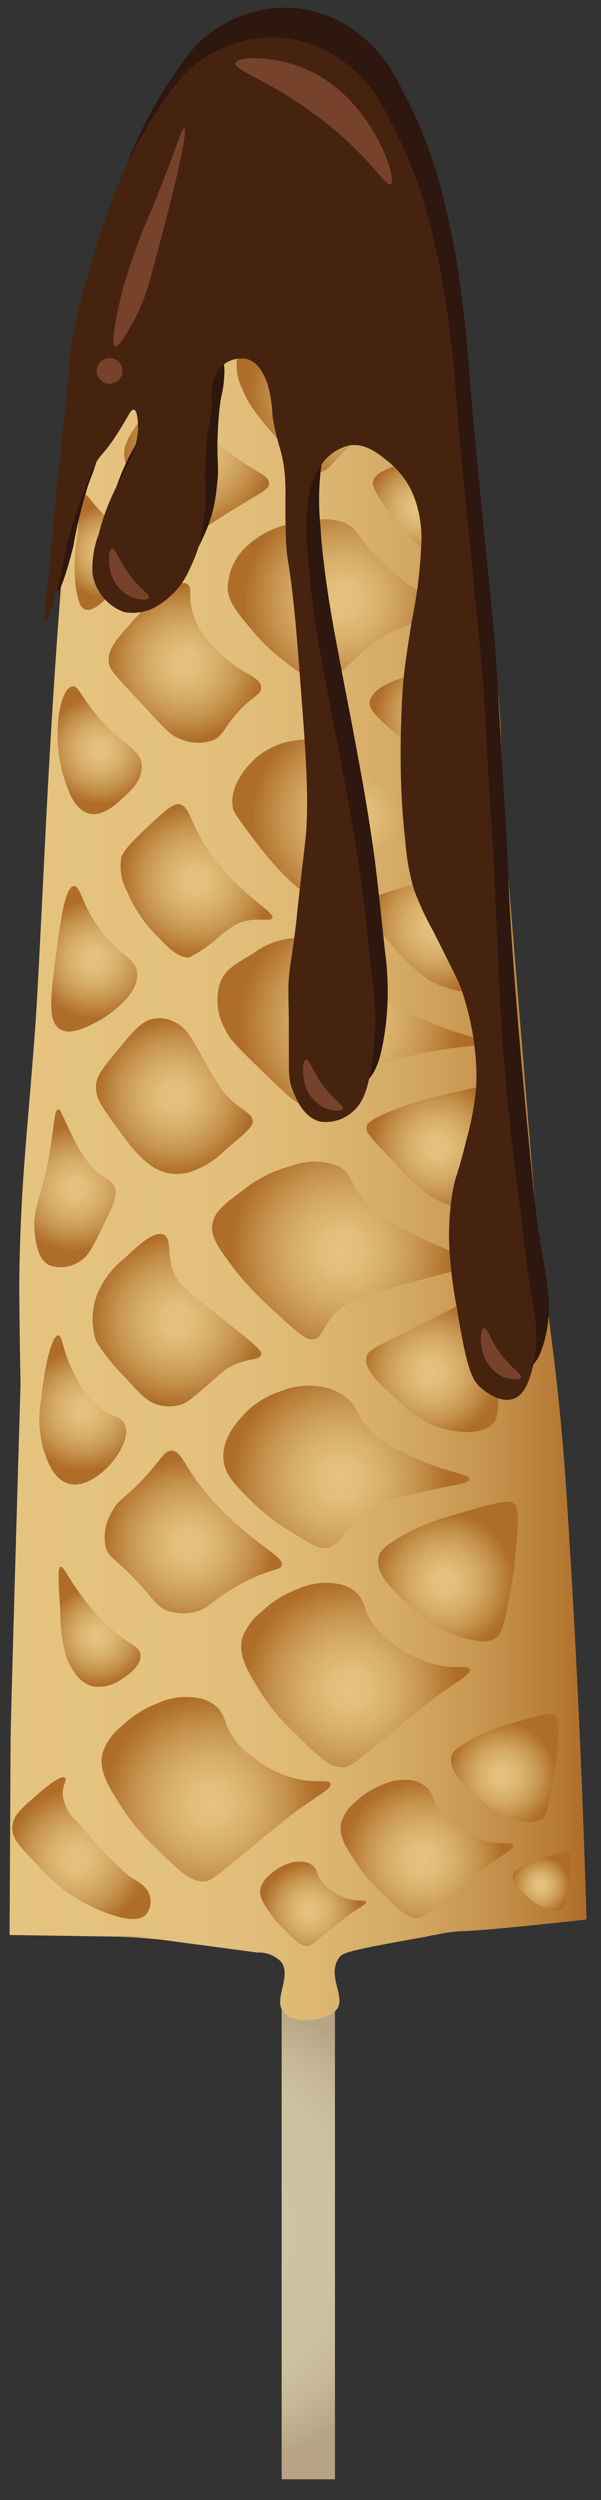 <svg id="Layer_1" data-name="Layer 1" xmlns="http://www.w3.org/2000/svg" xmlns:xlink="http://www.w3.org/1999/xlink" width="47.71" height="198.44" viewBox="0 0 47.71 198.44"><rect x="0" y="0" width="47.71" height="198.44" fill="#333333" stroke="none"/><defs><style>.cls-1{fill:url(#radial-gradient);}.cls-2{fill:url(#linear-gradient);}.cls-3{fill:url(#radial-gradient-2);}.cls-4{fill:url(#radial-gradient-3);}.cls-5{fill:url(#radial-gradient-4);}.cls-6{fill:url(#radial-gradient-5);}.cls-7{fill:url(#radial-gradient-6);}.cls-8{fill:url(#radial-gradient-7);}.cls-9{fill:url(#radial-gradient-8);}.cls-10{fill:url(#radial-gradient-9);}.cls-11{fill:url(#radial-gradient-10);}.cls-12{fill:url(#radial-gradient-11);}.cls-13{fill:url(#radial-gradient-12);}.cls-14{fill:url(#radial-gradient-13);}.cls-15{fill:url(#radial-gradient-14);}.cls-16{fill:url(#radial-gradient-15);}.cls-17{fill:url(#radial-gradient-16);}.cls-18{fill:url(#radial-gradient-17);}.cls-19{fill:url(#radial-gradient-18);}.cls-20{fill:url(#radial-gradient-19);}.cls-21{fill:url(#radial-gradient-20);}.cls-22{fill:url(#radial-gradient-21);}.cls-23{fill:url(#radial-gradient-22);}.cls-24{fill:url(#radial-gradient-23);}.cls-25{fill:url(#radial-gradient-24);}.cls-26{fill:url(#radial-gradient-25);}.cls-27{fill:url(#radial-gradient-26);}.cls-28{fill:url(#radial-gradient-27);}.cls-29{fill:url(#radial-gradient-28);}.cls-30{fill:url(#radial-gradient-29);}.cls-31{fill:url(#radial-gradient-30);}.cls-32{fill:url(#radial-gradient-31);}.cls-33{fill:url(#radial-gradient-32);}.cls-34{fill:url(#radial-gradient-33);}.cls-35{fill:url(#radial-gradient-34);}.cls-36{fill:url(#radial-gradient-35);}.cls-37{fill:url(#radial-gradient-36);}.cls-38{fill:#2d170e;}.cls-39{fill:#46230f;}.cls-40{fill:#77422b;}</style><radialGradient id="radial-gradient" cx="15.13" cy="177.11" r="19.15" gradientUnits="userSpaceOnUse"><stop offset="0" stop-color="#fff"/><stop offset="0" stop-color="#d0c5a3"/><stop offset="0.57" stop-color="#cec3a1"/><stop offset="0.72" stop-color="#cbbf9d"/><stop offset="0.82" stop-color="#c7b998"/><stop offset="0.97" stop-color="#baa989"/><stop offset="1" stop-color="#b6a485"/></radialGradient><linearGradient id="linear-gradient" x1="0.76" y1="81.24" x2="46.51" y2="81.24" gradientUnits="userSpaceOnUse"><stop offset="0" stop-color="#fff"/><stop offset="0" stop-color="#e5c47f"/><stop offset="0.32" stop-color="#e3c17d"/><stop offset="0.51" stop-color="#deb974"/><stop offset="0.67" stop-color="#d5ab66"/><stop offset="0.81" stop-color="#c89752"/><stop offset="0.94" stop-color="#b87d38"/><stop offset="1" stop-color="#ae6d29"/></linearGradient><radialGradient id="radial-gradient-2" cx="6.12" cy="147.54" r="5.55" gradientUnits="userSpaceOnUse"><stop offset="0" stop-color="#fff"/><stop offset="0" stop-color="#e5c47f"/><stop offset="0.19" stop-color="#e1be79"/><stop offset="0.43" stop-color="#d7ae69"/><stop offset="0.7" stop-color="#c6944f"/><stop offset="0.99" stop-color="#af6f2b"/><stop offset="1" stop-color="#ae6d29"/></radialGradient><radialGradient id="radial-gradient-3" cx="16.68" cy="143.11" r="8.45" xlink:href="#radial-gradient-2"/><radialGradient id="radial-gradient-4" cx="35.26" cy="125.56" r="5.55" xlink:href="#radial-gradient-2"/><radialGradient id="radial-gradient-5" cx="27.77" cy="134.02" r="8.45" xlink:href="#radial-gradient-2"/><radialGradient id="radial-gradient-6" cx="33.52" cy="147.59" r="6.36" xlink:href="#radial-gradient-2"/><radialGradient id="radial-gradient-7" cx="39.86" cy="140.97" r="4.3" xlink:href="#radial-gradient-2"/><radialGradient id="radial-gradient-8" cx="42.9" cy="149.66" r="2.33" xlink:href="#radial-gradient-2"/><radialGradient id="radial-gradient-9" cx="7.74" cy="129.85" r="3.94" xlink:href="#radial-gradient-2"/><radialGradient id="radial-gradient-10" cx="14.97" cy="122.57" r="6.84" xlink:href="#radial-gradient-2"/><radialGradient id="radial-gradient-11" cx="26.97" cy="117.4" r="8.62" xlink:href="#radial-gradient-2"/><radialGradient id="radial-gradient-12" cx="34.15" cy="108.89" r="5.47" xlink:href="#radial-gradient-2"/><radialGradient id="radial-gradient-13" cx="24.64" cy="151.69" r="3.91" xlink:href="#radial-gradient-2"/><radialGradient id="radial-gradient-14" cx="6.59" cy="111.94" r="4.83" xlink:href="#radial-gradient-2"/><radialGradient id="radial-gradient-15" cx="14.04" cy="104.8" r="6.77" xlink:href="#radial-gradient-2"/><radialGradient id="radial-gradient-16" cx="27.09" cy="99.25" r="8.8" xlink:href="#radial-gradient-2"/><radialGradient id="radial-gradient-17" cx="34.68" cy="91.06" r="5.27" xlink:href="#radial-gradient-2"/><radialGradient id="radial-gradient-18" cx="5.95" cy="94.34" r="4.99" xlink:href="#radial-gradient-2"/><radialGradient id="radial-gradient-19" cx="13.85" cy="87" r="6.2" xlink:href="#radial-gradient-2"/><radialGradient id="radial-gradient-20" cx="27.72" cy="81.07" r="8.77" xlink:href="#radial-gradient-2"/><radialGradient id="radial-gradient-21" cx="34.49" cy="73.57" r="5.3" xlink:href="#radial-gradient-2"/><radialGradient id="radial-gradient-22" cx="7.47" cy="76.1" r="4.74" xlink:href="#radial-gradient-2"/><radialGradient id="radial-gradient-23" cx="15.58" cy="69.89" r="6.05" xlink:href="#radial-gradient-2"/><radialGradient id="radial-gradient-24" cx="27.95" cy="64.81" r="8.01" xlink:href="#radial-gradient-2"/><radialGradient id="radial-gradient-25" cx="7.91" cy="59.54" r="4.3" xlink:href="#radial-gradient-2"/><radialGradient id="radial-gradient-26" cx="14.68" cy="52.62" r="6.2" xlink:href="#radial-gradient-2"/><radialGradient id="radial-gradient-27" cx="27.16" cy="47.59" r="7.84" xlink:href="#radial-gradient-2"/><radialGradient id="radial-gradient-28" cx="33.09" cy="40.4" r="4.04" xlink:href="#radial-gradient-2"/><radialGradient id="radial-gradient-29" cx="8.36" cy="43.82" r="3.67" xlink:href="#radial-gradient-2"/><radialGradient id="radial-gradient-30" cx="15.61" cy="35.93" r="6.04" xlink:href="#radial-gradient-2"/><radialGradient id="radial-gradient-31" cx="27.36" cy="30.99" r="7.63" xlink:href="#radial-gradient-2"/><radialGradient id="radial-gradient-32" cx="9.41" cy="28.21" r="3.37" xlink:href="#radial-gradient-2"/><radialGradient id="radial-gradient-33" cx="15.93" cy="19.77" r="5.84" xlink:href="#radial-gradient-2"/><radialGradient id="radial-gradient-34" cx="32.92" cy="23.23" r="3.93" xlink:href="#radial-gradient-2"/><radialGradient id="radial-gradient-35" cx="25.98" cy="13.65" r="7.35" xlink:href="#radial-gradient-2"/><radialGradient id="radial-gradient-36" cx="34.55" cy="56.91" r="4.82" xlink:href="#radial-gradient-2"/></defs><path class="cls-1" d="M26.59,159.55v37.24H22.36V159.48a2.11,2.11,0,0,1,2.11-2,2.12,2.12,0,0,1,2.12,2.12Z"/><path class="cls-2" d="M22.5,159.7c-.84-1,.71-2.87-.2-4a2.48,2.48,0,0,0-1.88-.72L13.09,154h0a31.87,31.87,0,0,0-3.62-.24H8.7s3.43,0,3.43,0L.76,153.59c.08-15.09.08-15.37.08-15.37,0-1.84.87-31,.79-28.32,0,0-.13-6.72-.09-9,.13-7.3.66-11.25,1.23-19,.17-2.25.38-6.48.8-14.94.27-5.35,1.6-32.67,4.21-44.66a50.3,50.3,0,0,1,2.81-8.71A29.51,29.51,0,0,1,13.4,8.19c1.55-2.26,3.1-4.51,6-5.57a9.37,9.37,0,0,1,4.23-.51,9.86,9.86,0,0,1,5.26,2.33,13.2,13.2,0,0,1,3.76,5.39,45,45,0,0,1,3.46,11.06c2.09,22.84,3.48,39.27,4.37,50.31.35,4.39,2,24.48,2,24.48h0s.36,3.13.72,6c.62,5,.87,6.55,1.3,11,.34,3.52.5,6.24.83,11.68.88,14.66,1.23,28,1.23,28s-.06,0-.06,0h.06s-7.67.86-9.72.92a11.47,11.47,0,0,0-2.36.32l-.14,0-.23.06c-.43.1-.85.16-2,.37-4.58.83-4.92,1-5.18,1.35-1,1.37.45,3-.12,4S23.37,160.8,22.5,159.7Z"/><path class="cls-3" d="M1,144.85c.1-.79.72-1.34,2-2.44.19-.16,1.81-1.6,2.16-1.31.18.16-.19.61-.19,1.31a3.44,3.44,0,0,0,1.22,2.25,36.39,36.39,0,0,0,4,4.22c.74.46,1.47.8,1.69,1.59a1.63,1.63,0,0,1-.28,1.49c-.75.78-2.52.12-3.56-.28a13.29,13.29,0,0,1-5.15-3.74C1.5,146.53.83,145.79,1,144.85Z"/><path class="cls-4" d="M8.16,139.09A4.51,4.51,0,0,1,9.68,137a8.16,8.16,0,0,1,2.78-1.78,5.46,5.46,0,0,1,3.09-.47,3.05,3.05,0,0,1,1.78.84A3.66,3.66,0,0,1,18,137a5.93,5.93,0,0,0,2.15,2.52,8.68,8.68,0,0,0,3.47,1.69c1.57.34,2.51,0,2.62.37s-.95.91-2.8,2.24c-.45.33-1.53,1.2-3.69,3-2.77,2.24-3,2.51-3.63,2.52-1.08,0-2-.94-3.93-2.84a16.6,16.6,0,0,1-2.5-3C8.63,141.85,7.78,140.51,8.16,139.09Z"/><path class="cls-5" d="M30.07,123.54c.17-.6.71-.94,1.78-1.59A16.36,16.36,0,0,1,36,120.26c4.13-1.25,4.51-1.17,4.78-.93.45.39.36,1.5.18,3.72a31.24,31.24,0,0,1-.46,3.3c-.53,3.07-.8,3.43-1.12,3.65-.71.48-1.62.25-2.63,0a9.44,9.44,0,0,1-4-2.34C31.36,126.45,29.68,124.91,30.07,123.54Z"/><path class="cls-6" d="M19.24,130a4.51,4.51,0,0,1,1.52-2.06,8.08,8.08,0,0,1,2.79-1.78,5.44,5.44,0,0,1,3.09-.47,3,3,0,0,1,1.78.84,3.57,3.57,0,0,1,.65,1.41,6,6,0,0,0,2.16,2.52,8.67,8.67,0,0,0,3.46,1.69c1.57.34,2.51,0,2.62.37s-1,.91-2.79,2.24c-.45.33-1.53,1.2-3.7,3-2.77,2.24-3,2.51-3.63,2.52-1.08,0-2-.94-3.92-2.84a16.56,16.56,0,0,1-2.51-3C19.72,132.75,18.86,131.41,19.24,130Z"/><path class="cls-7" d="M27.11,144.57A3.41,3.41,0,0,1,28.25,143a6.3,6.3,0,0,1,2.1-1.34,4.21,4.21,0,0,1,2.32-.35A2.27,2.27,0,0,1,34,142,2.73,2.73,0,0,1,34.5,143a4.52,4.52,0,0,0,1.62,1.9,6.45,6.45,0,0,0,2.61,1.27c1.18.26,1.88,0,2,.28s-.72.69-2.1,1.69c-.34.24-1.16.9-2.78,2.21-2.09,1.68-2.26,1.89-2.74,1.89-.81,0-1.52-.7-2.95-2.13a12.52,12.52,0,0,1-1.88-2.25C27.46,146.65,26.82,145.64,27.11,144.57Z"/><path class="cls-8" d="M35.84,139.41c.13-.47.55-.73,1.38-1.23a12.45,12.45,0,0,1,3.18-1.31c3.19-1,3.49-.9,3.7-.72s.28,1.16.14,2.88c-.08.9-.18,1.48-.36,2.55-.41,2.38-.62,2.65-.87,2.83a2.54,2.54,0,0,1-2,0,7.34,7.34,0,0,1-3.11-1.81C36.84,141.66,35.54,140.47,35.84,139.41Z"/><path class="cls-9" d="M40.73,148.82c.07-.25.29-.4.74-.67a7.19,7.19,0,0,1,1.73-.71c1.72-.52,1.89-.49,2-.39s.15.63.07,1.56a13.31,13.31,0,0,1-.19,1.38c-.22,1.29-.33,1.44-.47,1.53a1.35,1.35,0,0,1-1.1,0,3.93,3.93,0,0,1-1.68-1C41.27,150,40.56,149.39,40.73,148.82Z"/><path class="cls-10" d="M4.79,124.37c.27-.08.58.83,1.74,2.37a15.93,15.93,0,0,0,2.38,2.62c1.44,1.24,2.18,1.31,2.24,2,.09,1-1.4,1.87-1.62,2a3,3,0,0,1-2.12.5c-1.25-.28-1.84-1.62-2.12-2.25a12.77,12.77,0,0,1-.5-3.75C4.64,125.58,4.57,124.43,4.79,124.37Z"/><path class="cls-11" d="M13.62,115.15c-.64,0-.78.69-2.37,2.37C9.83,119,9.39,119,8.88,120a3.86,3.86,0,0,0-.5,2.75c.22.85.7.92,2.24,2.5s1.75,2.28,2.75,2.62a3.92,3.92,0,0,0,2.37,0c.86-.28.92-.65,2.5-1.62a13.39,13.39,0,0,1,1.83-1c1.59-.73,2.18-.63,2.29-1,.17-.58-1.15-1.16-3.12-2.87a21.64,21.64,0,0,1-3.37-3.5C14.54,116.13,14.35,115.16,13.62,115.15Z"/><path class="cls-12" d="M25.73,122.89c-.55,0-1.28-.44-2.75-1.38a15.84,15.84,0,0,1-2.91-2.25c-1.47-1.46-2.21-2.2-2.33-3.37-.17-1.66,1.06-3,1.62-3.62a7,7,0,0,1,3-1.87,5.87,5.87,0,0,1,2.87-.37,4.4,4.4,0,0,1,2.37,1c.7.61.76,1.12,1.25,1.87A7.36,7.36,0,0,0,32,115.27c3.06,1.62,5.27,1.66,5.24,2.12s-1.12.39-4.12,1.13a19.34,19.34,0,0,0-3.12.87C27.44,120.67,27.36,122.79,25.73,122.89Z"/><path class="cls-13" d="M29.1,107.66c.12-.43.66-.71,1.75-1.25l4.24-2.13c2.79-1.38,3.38-2.09,4-1.74.42.24.49,1.16.62,3a33.13,33.13,0,0,1-.12,5.5c-.11,1.39-.17,1.62-.38,1.87-.94,1.16-3.35.78-4.74.25a8.88,8.88,0,0,1-2.87-2C30.2,109.91,28.81,108.67,29.1,107.66Z"/><path class="cls-14" d="M20.69,149.83a2.08,2.08,0,0,1,.71-1,3.87,3.87,0,0,1,1.29-.83,2.52,2.52,0,0,1,1.43-.21,1.33,1.33,0,0,1,.82.39,1.68,1.68,0,0,1,.3.65,2.87,2.87,0,0,0,1,1.17,4.25,4.25,0,0,0,1.6.78c.73.15,1.16,0,1.22.17s-.44.42-1.3,1c-.21.15-.71.55-1.71,1.36-1.28,1-1.38,1.16-1.68,1.16-.5,0-.94-.43-1.81-1.31a7.31,7.31,0,0,1-1.16-1.38C20.91,151.11,20.52,150.49,20.69,149.83Z"/><path class="cls-15" d="M4.63,106c.36,0,.26,1.13,1.25,3a7.53,7.53,0,0,0,2.25,2.87c1,.69,1.45.55,1.74,1.12.53,1-.48,2.54-1.12,3.25-.24.26-1.82,2-3.37,1.5-1.11-.35-1.56-1.63-1.87-2.5a8.85,8.85,0,0,1-.25-4.12C3.45,109.25,4,106,4.63,106Z"/><path class="cls-16" d="M13,98c-.75-.35-2,.83-3.12,1.88a7.16,7.16,0,0,0-2.12,2.74,5.6,5.6,0,0,0-.12,3.87A16.77,16.77,0,0,0,10,109.4c1.28,1.43,1.78,1.91,2.62,2.13a3.33,3.33,0,0,0,1.62,0c.58-.16.88-.43,2.13-1.5,1-.88,1.53-1.32,1.62-1.38,1.47-.91,2.61-.61,2.74-1.12.07-.27-.19-.55-2-2l-2.5-2a16.81,16.81,0,0,1-2-1.75C13,100.07,13.8,98.42,13,98Z"/><path class="cls-17" d="M26.85,92.55a5.19,5.19,0,0,0-3.74,0,10,10,0,0,0-3.75,1.87c-1.5,1.11-2.33,1.73-2.5,2.75s.52,1.94,1.88,3.74A26.88,26.88,0,0,0,22,104.28c1.94,1.83,2.49,2.15,3,2s.63-.81,1.25-1.62c.81-1.06,1.9-1.48,3.49-2,5-1.62,7.59-1.84,7.62-2.49,0-.47-1.3-.59-4.12-2-2.12-1.06-3.18-1.59-4.17-2.71C27.77,94,28,93.16,26.85,92.55Z"/><path class="cls-18" d="M29.1,89.43c0-.19.18-.56,2.25-1.37a31.27,31.27,0,0,1,4.86-1.38c2.39-.57,2.83-.69,3.25-.37s.39.58.62,3.24a14.43,14.43,0,0,1,.13,3.5,3.55,3.55,0,0,1-1,2.5,3.18,3.18,0,0,1-2.37.37,6.74,6.74,0,0,1-3.37-1.5,17.44,17.44,0,0,1-2.12-2.12C29.37,90.24,29,89.9,29.1,89.43Z"/><path class="cls-19" d="M4.63,88.06c.21,0,.29.46,1,1.87a11.7,11.7,0,0,0,1.5,2.5c1.08,1.26,1.72,1.06,2,1.87.21.63-.19,1.47-1,3.12S7,99.75,6.25,100.17a2.66,2.66,0,0,1-2.37.24c-.88-.48-1-1.67-1.12-2.49-.19-1.74.33-2.53.87-4.87C4.33,90,4.21,88.08,4.63,88.06Z"/><path class="cls-20" d="M7.63,86.18c0-.8.62-1.49,1.74-2.87,1.3-1.58,2-2.43,3.13-2.49a2.68,2.68,0,0,1,1.49.37c.8.43,1.13,1.06,1.88,2.37a31.2,31.2,0,0,0,1.87,3.12c1.28,1.51,2.32,1.57,2.33,2.37,0,.41-.73,1-2.21,2.25A6.82,6.82,0,0,1,15,93.05a3.9,3.9,0,0,1-1.23.12c-1.94-.13-3.24-1.93-4.63-3.87C8.08,87.86,7.56,87.11,7.63,86.18Z"/><path class="cls-21" d="M24.23,87.68c-.65,0-1-.33-3.37-2.62s-2.69-2.69-3-3.37a4.76,4.76,0,0,1-.37-3.75c.42-1,1.21-1.43,2.58-2.24a6.11,6.11,0,0,1,3.41-1.25A5.85,5.85,0,0,1,26.85,76c1.31,1,1.27,1.41,2.5,2.49a14.28,14.28,0,0,0,4.12,2.38c2.93,1.29,4.78,1.5,4.74,1.87s-1.4.21-4.12.75A29.54,29.54,0,0,0,30,84.56a15.06,15.06,0,0,0-3.12,1.37C25.16,87,25.07,87.64,24.23,87.68Z"/><path class="cls-22" d="M39.21,78.19c.68-.68.19-1.47.25-4.37.07-3.54.84-4.61.13-5.24s-1.4-.06-5.62,1.25c-3.58,1.11-4.69,1.3-4.87,2.12-.13.58.54,1.35,1.87,2.87a12.87,12.87,0,0,0,3.12,3C35.53,78.59,38.12,79.3,39.21,78.19Z"/><path class="cls-23" d="M5.88,70.33c.53,0,.58,1.41,2,3.37,1.59,2.21,2.86,2.23,3,3.5.22,2-2.93,3.77-3.12,3.87-.85.45-2.15,1.14-3,.62-1-.62-.77-2.58-.25-6.37C4.83,72.9,5.18,70.37,5.88,70.33Z"/><path class="cls-24" d="M14.24,63.84c-.5-.1-1.26.6-2.74,2-1.64,1.54-1.8,2-1.88,2.24a4.3,4.3,0,0,0,.5,2.75,10.41,10.41,0,0,0,2.13,3.24C13.4,75.29,14.11,76,15,76a10.3,10.3,0,0,0,2.37-1.63,9.13,9.13,0,0,1,1.38-1c1.47-.71,2.71-.12,2.87-.5s-1.27-1.13-3-2.88a16.42,16.42,0,0,1-2.49-3.12C15,64.93,15,64,14.24,63.84Z"/><path class="cls-25" d="M24.73,71c-.67-.06-1.28-.66-2.5-1.87a26.73,26.73,0,0,1-2.16-2.62c-1.47-1.91-1.54-2.17-1.58-2.37-.35-1.81,1.28-3.45,1.58-3.75a5.88,5.88,0,0,1,3.41-1.62,4.62,4.62,0,0,1,2.75.37c.93.49,1,1,2,2a13.31,13.31,0,0,0,3,1.87,19.06,19.06,0,0,0,4,1.75c1.36.4,2.25.46,2.24.63s-1.54.17-3.46.56a14.76,14.76,0,0,0-5,1.93C26.46,69.45,26.11,71.08,24.73,71Z"/><path class="cls-26" d="M5.75,54.48c.48-.07.6.73,2,2.37,2.05,2.4,3.42,2.58,3.5,3.87s-.94,2.09-1.5,2.62S8.19,64.8,7.13,64.59C5.84,64.32,5.3,62.46,5,61.47,4.09,58.32,4.75,54.61,5.75,54.48Z"/><path class="cls-27" d="M14.87,46.36c.45.29,0,1.06.5,2.5a6.55,6.55,0,0,0,1.49,2.37c2,2.29,3.89,2.37,3.87,3.37,0,.63-.74.58-2.12,2.25-.9,1.08-.93,1.53-1.62,1.87a3.37,3.37,0,0,1-2.5,0c-1-.32-1.35-.82-3.37-3s-2.46-2.55-2.49-3.24c-.05-.95.55-1.65,1.74-3S14,45.78,14.87,46.36Z"/><path class="cls-28" d="M27.6,41.62c.78.44.74.85,2,2.24a18.33,18.33,0,0,0,2.62,2.38c2.31,1.67,4,1.7,4,2.24s-2.45.32-5.24,1.75c-3.15,1.62-3.77,4-5.74,3.75a6.14,6.14,0,0,1-2.5-1.38,14.61,14.61,0,0,1-2.66-2.49c-1.24-1.48-1.86-2.22-2-3.25a4.61,4.61,0,0,1,1.25-3.25,7.08,7.08,0,0,1,4.37-2.12C25.12,41.21,26.42,41,27.6,41.62Z"/><path class="cls-29" d="M35.84,36.12c-.77-.51-1.84-.12-3.87.63-1.39.51-2.2.82-2.37,1.5,0,.16-.1.57,1.37,2.49a15,15,0,0,0,2.5,2.75c1.22,1,1.94,1.6,2.49,1.37s.66-1.64.63-4.37S36.53,36.59,35.84,36.12Z"/><path class="cls-30" d="M6.63,39.25c.32-.09.54.52,1.5,1.49,1.52,1.56,2.36,1.48,2.62,2.37S10.41,44.84,9.62,46c-.24.35-1.88,2.74-2.87,2.37-.47-.18-.59-.92-.75-1.87a14.17,14.17,0,0,1,.13-3.87C6.35,40.18,6.27,39.34,6.63,39.25Z"/><path class="cls-31" d="M14.62,29.63c-.6-.2-1.51,1-2.87,2.87-1.22,1.65-1.84,2.5-1.88,3.37-.06,1.38.77,2.39,1.88,3.75s2.13,2.61,3.49,2.62c.64,0,.82-.26,3-1.62,2.51-1.57,3.12-1.73,3.12-2.25,0-.72-1.18-.86-3.37-2.62a8.32,8.32,0,0,1-2.25-2.25C14.6,31.56,15.28,29.86,14.62,29.63Z"/><path class="cls-32" d="M25.23,37.5c-.75,0-1.63-.94-3.37-2.87-1.93-2.15-2.38-3.09-2.62-3.75a4,4,0,0,1-.38-2.62c.34-1.16,1.38-1.77,2.62-2.5a8.3,8.3,0,0,1,3-1.12,4.4,4.4,0,0,1,3.12.25c.76.47.57.9,1.62,2.12a10,10,0,0,0,2.38,2,15.63,15.63,0,0,0,2.87,1.37c1.06.38,1.46.4,1.49.63.07.46-1.56.83-4.24,2.12A18.71,18.71,0,0,0,28.35,35C26.33,36.5,26.23,37.46,25.23,37.5Z"/><path class="cls-33" d="M8.25,24.39a6.85,6.85,0,0,0,1.87,1.87c1.22.8,2,.71,2.13,1.25S11.41,29,9.37,30.63C7.67,32,7.36,32.1,7.13,32c-.93-.37-.46-3.31-.41-3.62a10.52,10.52,0,0,1,1.53-4Z"/><path class="cls-34" d="M14.49,13.78c-.57-.07-1.08.45-2.12,1.5a6.93,6.93,0,0,0-1.62,2.24,5.08,5.08,0,0,0-.5,2.13,5.58,5.58,0,0,0,1.37,3.24,9,9,0,0,0,2.62,2.37,2.41,2.41,0,0,0,1.38.5c.61,0,.83-.37,2-1.25a15.7,15.7,0,0,1,2.46-1.62c1-.49,1.48-.53,1.54-.87s-.68-.87-1.54-1.5a18.15,18.15,0,0,1-3.24-3.18C15.27,15.31,15.41,13.89,14.49,13.78Z"/><path class="cls-35" d="M35,18.77a12.34,12.34,0,0,0-3.5,1.13c-1.09.53-1.74.87-1.87,1.49,0,.21-.06.61,1.62,2.63a16.47,16.47,0,0,0,2.12,2.24c1.18,1,1.89,1.59,2.38,1.38.75-.34.53-2.4.37-3.87a23.1,23.1,0,0,0-1.12-5Z"/><path class="cls-36" d="M25.35,20.39c-.64,0-1.64-.93-3.62-2.87a13.9,13.9,0,0,1-2.62-3,5.09,5.09,0,0,1-1-3.37A5,5,0,0,1,20.61,8a5.9,5.9,0,0,1,3.5-1.13,5.42,5.42,0,0,1,3,1c.72.53.59.73,1.62,1.87a8.34,8.34,0,0,0,3.37,2.63c1,.34,1.73.21,1.8.52s-.83.78-2,1.6a22.54,22.54,0,0,0-3,2.49C26.32,19.37,26.35,20.33,25.35,20.39Z"/><path class="cls-37" d="M39.28,52.51a20.77,20.77,0,0,0-4.81.59c-2,.49-4.94,1.22-5.12,2.62-.1.74,1,1.62,3.12,3.37s3.08,2,3.49,2.13,2.37.42,3.38-.75c.41-.49.5-1.08.37-3.37-.07-1.16-.19-2.73-.43-4.59Z"/><path class="cls-38" d="M4.61,46.89c-.19,0,.08-1.71.63-7.66.14-1.49.21-2.26.33-3.52.23-2.23.32-2.86.52-4.69.52-4.86.32-4.47.61-6.24a47.79,47.79,0,0,1,1.38-5.64A53.52,53.52,0,0,1,9.8,13.77a34,34,0,0,1,3.51-7.09c1.42-2.13,2.13-3.2,3.55-4.19A10,10,0,0,1,23.94.69a9.93,9.93,0,0,1,4.84,2.24c1.77,1.43,2.56,3,3.76,5.39a37,37,0,0,1,2.76,7.81,62.42,62.42,0,0,1,1.36,7.52c.39,2.88.41,3.88.84,8.84.27,3.06.55,5.94,1.12,11.7.49,4.9.65,6.3.82,9.07.1,1.56.1,2,.3,5.36,0,.9.1,1.6.13,2.19.16,2.55.21,3.36.26,4.06.15,2.57.21,4.43.25,5.36.31,7.7,1.85,22.94,1.85,22.94h0s.27,3.19.8,6.26c.4,2.31.92,4.61.12,7.24-.36,1.2-.79,1.78-1.37,2-1.14.42-2.46-.73-2.61-.87-.69-.61-1.1-1.41-1.9-6.24a39.49,39.49,0,0,1-.58-4.38,21,21,0,0,1,.22-4.87c.25-1.41.38-1.17,1.13-4.24a23,23,0,0,0,.75-4,17.09,17.09,0,0,0-.12-3.24A21,21,0,0,0,37.54,76c-.17-.44-.83-1.77-2.15-4.39a22.71,22.71,0,0,1-1.51-3.25,18.1,18.1,0,0,1-.7-3.84c-.27-2.4-.35-4.44-.38-6s0-3.19.13-5.49.44-4,.75-6a40.65,40.65,0,0,0,.75-5.87,9.5,9.5,0,0,0-.5-3.87,6.73,6.73,0,0,0-2-2.87c-.78-.64-1.89-1.6-3.25-1.37a3.83,3.83,0,0,0-2.38,1.86,6.15,6.15,0,0,0-.86,2.63,20.79,20.79,0,0,0,0,4.24c.06,1.08.15,1.94.25,2.75.35,3,.8,5.36,1.25,7.74.74,3.93.74,3.81,1.12,5.87.48,2.57,1,5.29,1.5,8.74.3,2,.53,4.23,1,8.61a23.25,23.25,0,0,1,0,6.37c-.34,2.2-.69,3.35-1.63,4.12a3.16,3.16,0,0,1-2.5.74c-1.35-.32-1.95-1.85-2.2-2.51-.36-.9-.29-1.37-.3-4.36,0-3.27-.09-3.26,0-4.49s.16-1.11.51-3.86c.15-1.19.11-1.08.5-4.5.23-2,.34-3,.37-3.49a40.52,40.52,0,0,0,0-4.5c0-1.47-.13-2.65-.37-5.87-.26-3.4-.39-5.11-.5-6.24-.5-5.1-.67-4.36-.75-6.61-.12-3.36.16-4.65-.43-6.89a18.85,18.85,0,0,1-.64-2.67A10.18,10.18,0,0,0,22.19,28c-.25-.61-.66-1.62-1.62-1.87a2.33,2.33,0,0,0-2.25.87,3.74,3.74,0,0,0-.5,2.38c-.07,2.19-.32,1.42-.5,4.37s.14,3.06-.12,5a11.53,11.53,0,0,1-1.12,4,6.27,6.27,0,0,1-2.63,3,3.66,3.66,0,0,1-2.64.46,3.86,3.86,0,0,1-2.47-3.08A7.72,7.72,0,0,1,8.84,40,17.28,17.28,0,0,1,10,36.77c.45-1,.53-.94,1.12-2.25a6.92,6.92,0,0,0,.84-2.76c0-.63-.06-1.56-.34-1.61s-.38.48-1.37,2S9,33.62,8.46,34.65a20.43,20.43,0,0,0-1,2.62c-.2.58-.28.73-.45,1.21a37.39,37.39,0,0,0-1.18,4.83C5.48,44.8,4.82,46.93,4.61,46.89Z"/><path class="cls-39" d="M3.61,49.25c-.19,0,.08-1.71.63-7.66.14-1.49.21-2.26.34-3.52.22-2.23.32-2.86.51-4.69.52-4.86.32-4.47.62-6.24A45.74,45.74,0,0,1,7.08,21.5,56.22,56.22,0,0,1,8.8,16.13a34.2,34.2,0,0,1,3.51-7.08c1.43-2.14,2.14-3.21,3.55-4.2a10,10,0,0,1,7.08-1.8,9.88,9.88,0,0,1,4.84,2.24c1.77,1.43,2.57,3,3.76,5.39a36.38,36.38,0,0,1,2.76,7.81A62.56,62.56,0,0,1,35.67,26c.38,2.88.4,3.88.83,8.84.27,3.06.56,5.94,1.13,11.7.48,4.9.64,6.3.82,9.07.09,1.56.1,2,.29,5.36s.26,4,.39,6.25c.17,3.06.18,3.93.34,7.3.21,4.56.32,6.83.54,9.57.45,5.8,1.15,10.89,1.23,11.43.29,2.08.44,4.19.79,6.26.4,2.31.92,4.61.13,7.24-.36,1.2-.79,1.78-1.37,2-1.14.42-2.46-.73-2.62-.87-.69-.61-1.1-1.41-1.89-6.24a37.19,37.19,0,0,1-.58-4.38,21,21,0,0,1,.22-4.87c.24-1.41.37-1.17,1.12-4.24a23,23,0,0,0,.75-4,17.24,17.24,0,0,0-.11-3.24,21.36,21.36,0,0,0-1.14-4.88c-.17-.44-.83-1.77-2.15-4.39a24,24,0,0,1-1.51-3.25,18.09,18.09,0,0,1-.7-3.83c-.27-2.41-.35-4.45-.37-6s0-3.19.12-5.49.45-4,.75-6a38,38,0,0,0,.75-5.87,9.5,9.5,0,0,0-.5-3.87,6.64,6.64,0,0,0-2-2.87c-.78-.64-1.88-1.6-3.24-1.37a3.77,3.77,0,0,0-2.38,1.86,6,6,0,0,0-.87,2.63,20.79,20.79,0,0,0,0,4.24c.06,1.08.16,1.94.25,2.75.36,3,.8,5.36,1.25,7.74.74,3.93.74,3.81,1.12,5.87.48,2.57,1,5.29,1.5,8.74.31,2,.54,4.23,1,8.61a23.25,23.25,0,0,1,0,6.37c-.33,2.2-.68,3.35-1.62,4.12a3.17,3.17,0,0,1-2.51.74c-1.35-.32-1.94-1.85-2.2-2.51-.36-.9-.29-1.37-.3-4.36,0-3.27-.09-3.26,0-4.49s.17-1.11.51-3.86c.15-1.19.11-1.08.5-4.5.23-2,.35-3,.38-3.49a43.41,43.41,0,0,0,0-4.5c-.06-1.47-.13-2.65-.38-5.87-.26-3.4-.39-5.11-.5-6.24-.49-5.1-.67-4.36-.75-6.61-.11-3.36.17-4.65-.43-6.89a19,19,0,0,1-.63-2.67,10.18,10.18,0,0,0-.43-2.68c-.25-.61-.67-1.62-1.63-1.87a2.31,2.31,0,0,0-2.24.87,3.62,3.62,0,0,0-.5,2.38c-.08,2.19-.32,1.42-.5,4.37s.14,3.06-.13,5a11.11,11.11,0,0,1-1.12,4,6.25,6.25,0,0,1-2.62,3,3.67,3.67,0,0,1-2.64.46A3.85,3.85,0,0,1,7.34,45.5a7.72,7.72,0,0,1,.5-3.12A18,18,0,0,1,9,39.13c.46-1,.53-.94,1.13-2.25a7,7,0,0,0,.83-2.76c0-.63-.06-1.56-.33-1.6s-.39.47-1.38,2S8,36,7.46,37a21.88,21.88,0,0,0-1,2.62c-.21.58-.28.73-.46,1.21a35.79,35.79,0,0,0-1.17,4.83C4.48,47.16,3.83,49.29,3.61,49.25Z"/><path class="cls-40" d="M18.69,5c.17-.57,3.18-.61,5.78.57,5.11,2.33,7.11,8.68,6.55,9.06-.39.27-1.86-2.56-6.32-5.76C21.16,6.3,18.52,5.53,18.69,5Z"/><path class="cls-40" d="M14.61,10.18c-.19,0-.47,1.26-2.51,6.32a47.09,47.09,0,0,0-2.43,6.75c-.08.34-1,4.07-.54,4.25.26.09.85-.91,1.21-1.54a14.77,14.77,0,0,0,1.43-3.26C12.33,20.68,15.16,10.32,14.61,10.18Z"/><circle class="cls-40" cx="8.7" cy="29.44" r="1.02"/><path class="cls-40" d="M24.12,85.69a3.11,3.11,0,0,0,1.55,2.21c.61.29,1.43.37,1.55.12s-.59-.61-1.43-1.67c-1-1.28-1.21-2.31-1.49-2.24S24,85,24.12,85.69Z"/><path class="cls-40" d="M38.24,107a3.11,3.11,0,0,0,1.55,2.22c.61.29,1.43.37,1.55.12s-.59-.62-1.43-1.67c-1-1.28-1.21-2.31-1.49-2.25S38.12,106.35,38.24,107Z"/><path class="cls-40" d="M8.72,45.11a3.08,3.08,0,0,0,1.55,2.21c.61.3,1.43.37,1.55.13s-.59-.62-1.43-1.68c-1-1.28-1.21-2.3-1.49-2.24S8.6,44.45,8.72,45.11Z"/></svg>